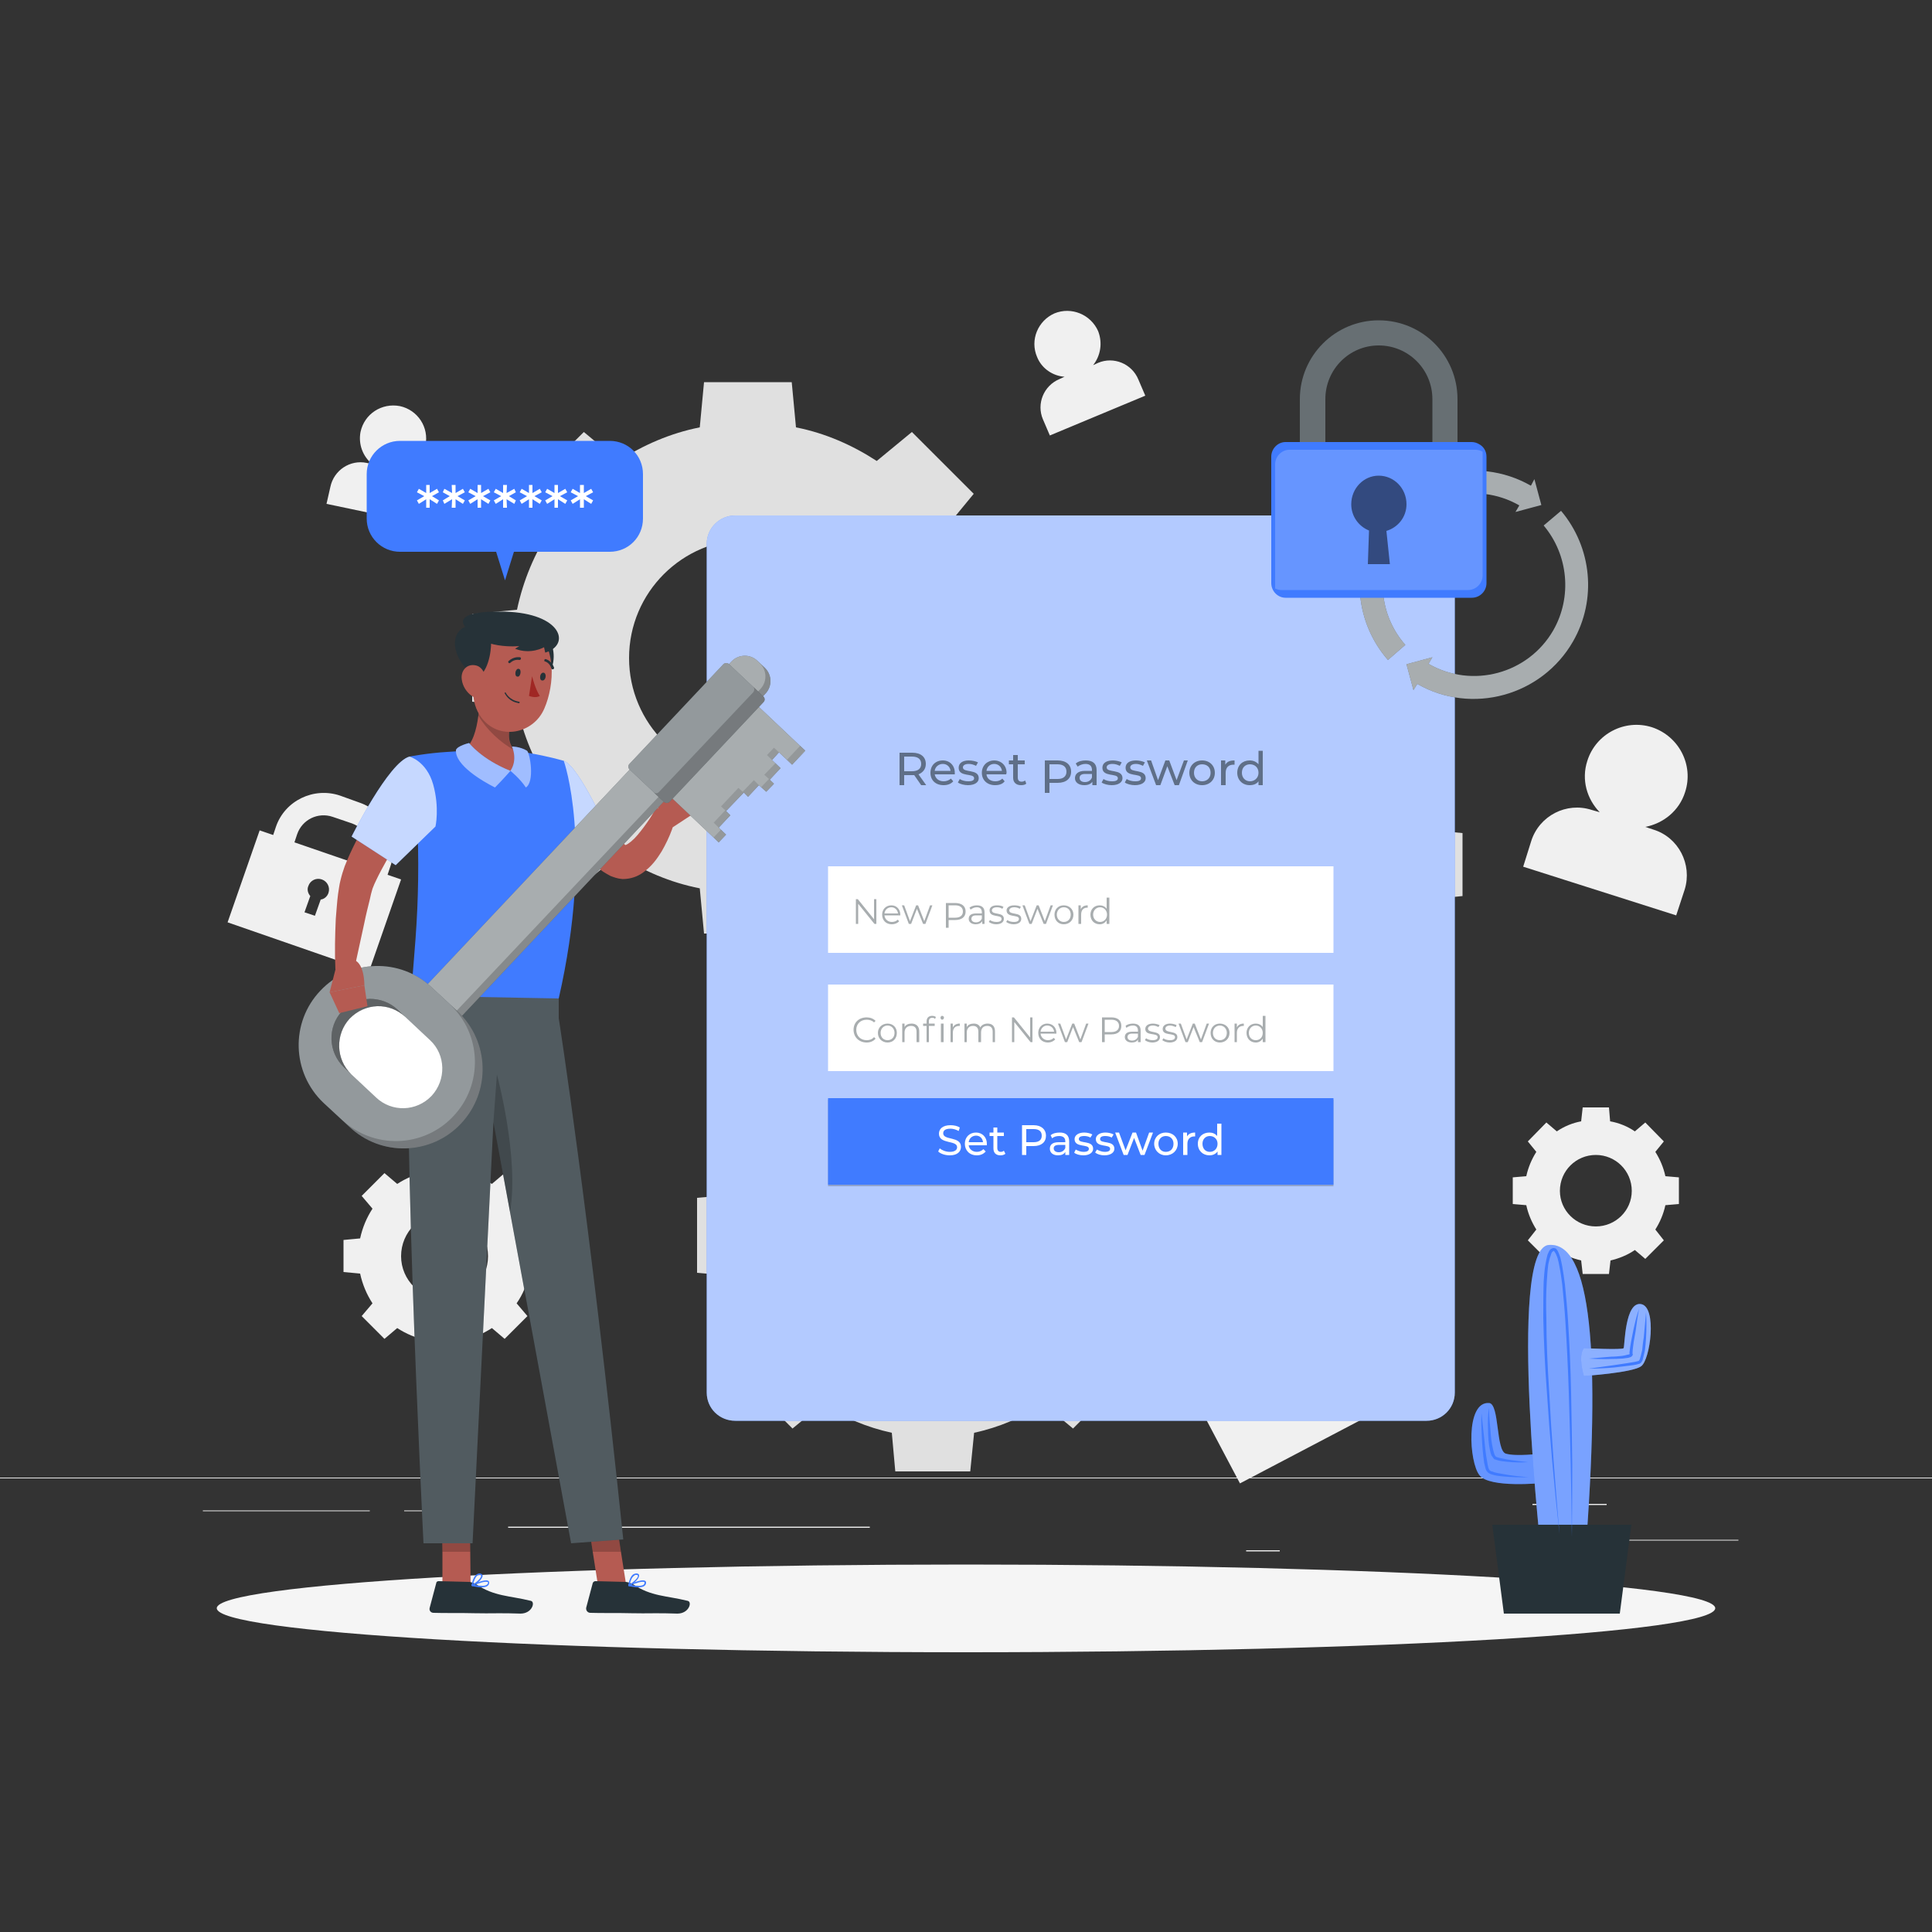 <svg version="1.2" xmlns="http://www.w3.org/2000/svg" width="500" height="500"><rect width="100%" height="100%" fill="#333333" stroke="none"/><style>.s0{fill:#ebebeb}.s1{fill:#e0e0e0}.s2{fill:#f0f0f0}.s4{fill:#407bff}.s5{opacity:.6}.s5,.s6{fill:#fff}.s7{fill:#263238}.s8,.s9{opacity:.2;fill:#000}.s9{fill:#fff}.s13{fill:#b55b52}.s14{opacity:.7;fill:#fff}.s16{opacity:.6}.s16,.s18{fill:#000}</style><g id="Background_Complete"><g id="Layer"><path class="s0" d="M0 382.4h500v.2H0zM416.8 398.5h33.1v.2h-33.1zM322.5 401.2h8.7v.3h-8.7zM396.6 389.2h19.2v.3h-19.2zM52.5 390.9h43.2v.2H52.5zM104.6 390.9h6.3v.2h-6.3zM131.5 395.1h93.6v.3h-93.6z"/></g><path fill-rule="evenodd" class="s1" d="M264.9 158.9v22.7l-11.7 1.1c-1.6 7.6-4.6 14.7-8.7 20.9l7.5 9.1-16 16-9.1-7.5c-6.3 4.2-13.3 7.2-20.9 8.7l-1.1 11.7h-22.7l-1.1-11.7c-7.6-1.5-14.7-4.5-21-8.7l-9 7.5-16.1-16 7.5-9.1c-4.1-6.2-7.1-13.3-8.7-20.9l-11.6-1.1v-22.7l11.6-1.1c1.6-7.6 4.6-14.7 8.7-20.9l-7.5-9.1 16.1-16 9 7.5c6.3-4.1 13.4-7.2 21-8.7l1.1-11.7h22.7l1.1 11.7c7.6 1.5 14.6 4.6 20.9 8.7l9.1-7.5 16 16-7.5 9.1c4.1 6.2 7.1 13.3 8.7 20.9zm-71.4-19.3c-16.9 0-30.7 13.7-30.7 30.7 0 16.9 13.8 30.7 30.7 30.7 17 0 30.7-13.8 30.7-30.7 0-17-13.7-30.7-30.7-30.7zM303.2 260.4l-6.5 5.4-11.5-11.5 5.4-6.5c-3-4.6-5.2-9.6-6.3-15.1l-8.4-.8v-16.3l8.4-.8c1.1-5.4 3.3-10.5 6.3-15l-5.4-6.5 11.5-11.6 6.5 5.4c4.5-2.9 9.6-5.1 15.1-6.2l.7-8.4h16.3l.8 8.4c5.5 1.1 10.6 3.3 15.1 6.2l6.5-5.4 11.5 11.6-5.4 6.5c3 4.5 5.1 9.6 6.3 15l8.4.8v16.3l-8.4.8c-1.2 5.5-3.3 10.5-6.3 15.1l5.4 6.5-11.5 11.5-6.5-5.4c-4.5 3-9.6 5.1-15.1 6.3l-.8 8.3H319l-.7-8.3c-5.5-1.2-10.6-3.3-15.1-6.3zm46-36.6c0-12.2-9.8-22.1-22-22.1s-22.1 9.9-22.1 22.1c0 12.1 9.9 22 22.1 22 12.2 0 22-9.9 22-22z"/><path fill-rule="evenodd" class="s2" d="m102.8 343.7-3.3 2.8-5.9-5.9 2.8-3.3c-1.5-2.3-2.6-4.9-3.2-7.7l-4.3-.4v-8.3l4.3-.4c.6-2.8 1.7-5.4 3.2-7.7l-2.8-3.3 5.9-5.9 3.3 2.8c2.3-1.5 4.9-2.6 7.7-3.2l.4-4.3h8.3l.4 4.3c2.8.6 5.4 1.7 7.7 3.2l3.3-2.8 5.9 5.9-2.8 3.3c1.6 2.3 2.7 4.9 3.2 7.7l4.3.4v8.3l-4.3.4c-.5 2.8-1.6 5.4-3.2 7.7l2.8 3.3-5.9 5.9-3.3-2.8c-2.3 1.5-4.9 2.6-7.7 3.2l-.4 4.3h-8.3l-.4-4.3c-2.8-.6-5.4-1.7-7.7-3.2zm23.5-18.6c0-6.3-5-11.3-11.2-11.3-6.2 0-11.3 5-11.3 11.3 0 6.2 5.1 11.2 11.3 11.2 6.2 0 11.2-5 11.2-11.2zM402.9 323.5l-2.7 2.3-4.8-4.8 2.2-2.8c-1.2-1.9-2.1-4-2.6-6.3l-3.5-.3v-6.9l3.5-.3c.5-2.3 1.4-4.4 2.6-6.3l-2.2-2.7 4.8-4.9 2.7 2.3c1.9-1.3 4.1-2.2 6.3-2.6l.4-3.6h6.8l.3 3.6c2.3.4 4.5 1.3 6.4 2.6l2.7-2.3 4.8 4.9-2.2 2.7c1.2 1.9 2.1 4 2.6 6.3l3.5.3v6.9l-3.5.3c-.5 2.3-1.4 4.4-2.6 6.3l2.2 2.8-4.8 4.8-2.7-2.3c-1.9 1.3-4.1 2.2-6.3 2.7l-.4 3.5h-6.8l-.4-3.5c-2.2-.5-4.4-1.4-6.3-2.7zm19.4-15.3c0-5.2-4.2-9.3-9.3-9.3-5.1 0-9.3 4.1-9.3 9.3 0 5.1 4.2 9.2 9.3 9.2 5.1 0 9.3-4.1 9.3-9.2z"/><path fill-rule="evenodd" class="s1" d="M230.8 370.8c-6.5-1.4-12.6-4-17.9-7.5l-7.8 6.4-13.7-13.7 6.4-7.7c-3.5-5.4-6.1-11.5-7.4-18l-10-.9V310l10-.9c1.3-6.5 3.9-12.6 7.4-18l-6.4-7.7 13.7-13.7 7.8 6.4c5.3-3.5 11.4-6.1 17.9-7.5l.9-9.9h19.4l1 9.9c6.5 1.4 12.5 4 17.9 7.5l7.7-6.4 13.7 13.7-6.4 7.7c3.6 5.4 6.1 11.5 7.5 18l10 .9v19.4l-10 .9c-1.4 6.5-3.9 12.6-7.5 18l6.4 7.7-13.7 13.7-7.7-6.4c-5.4 3.5-11.4 6.1-17.9 7.5l-1 10h-19.4zm36.9-51.1c0-14.5-11.7-26.3-26.2-26.3s-26.3 11.8-26.3 26.3S227 346 241.5 346s26.2-11.8 26.2-26.3z"/><path fill-rule="evenodd" class="s2" d="m343.4 343.5 11.8 22.4-34.3 18-11.8-22.3 3.3-1.8-1.1-1.9c-3.3-6.4-.8-14.3 5.5-17.6l4.7-2.5c6.4-3.3 14.3-.9 17.6 5.5l1.1 2zm-10.3 16.1c-.7-1.4-2.4-1.9-3.8-1.2-1.3.7-1.8 2.4-1.1 3.8.4.9 1.3 1.3 2.3 1.4l2 3.9 2.5-1.3-2-3.9c.4-.8.5-1.8.1-2.7zm.8-13.7c-1.8-3.5-6.2-4.9-9.7-3l-4.7 2.4c-3.6 1.9-4.9 6.3-3.1 9.8l1.1 2 17.4-9.2zM103.8 227.6l-8.3 23.8-36.6-12.7 8.3-23.8 3.5 1.2.7-2.1c2.3-6.8 9.8-10.4 16.6-8.1l5 1.8c6.8 2.3 10.4 9.8 8 16.6l-.7 2.1zM85 231.1c.5-1.5-.3-3-1.7-3.5s-3 .2-3.5 1.7c-.4.9-.1 1.9.5 2.6l-1.5 4.2 2.7.9 1.5-4.2c.9-.1 1.7-.8 2-1.7zm10.6-8.8c1.3-3.7-.7-7.8-4.5-9.2l-5-1.7c-3.8-1.3-7.9.7-9.2 4.5l-.7 2.1 18.6 6.4z"/><path class="s2" d="m427.9 214.7-2.1-.7c4.7-.9 8.8-4.2 10.3-9 2.3-7-1.6-14.5-8.6-16.8-7-2.2-14.5 1.7-16.7 8.7-1.6 4.9-.1 9.9 3.2 13.3l-2.1-.6c-6.5-2.1-13.5 1.5-15.6 8l-2.1 6.7 39.6 12.6 2.2-6.7c2-6.5-1.6-13.5-8.1-15.5zM284.2 93.9l-1.3.6c1.9-2.4 2.5-5.7 1.3-8.8-1.9-4.3-6.9-6.4-11.3-4.6-4.3 1.9-6.4 6.9-4.5 11.3 1.2 3 4.1 4.9 7.1 5.1l-1.3.6c-4.1 1.7-6 6.4-4.3 10.4l1.8 4.2 24.7-10.3-1.8-4.2c-1.7-4.1-6.4-6-10.4-4.3zM105.5 122l-1.4-.3c2.9-.8 5.4-3.2 6-6.4 1-4.7-2-9.2-6.6-10.2-4.7-.9-9.2 2-10.2 6.7-.6 3.2.6 6.3 3 8.3l-1.4-.3c-4.3-.9-8.5 1.9-9.4 6.2l-1 4.4 26.2 5.5 1-4.5c.9-4.3-1.9-8.5-6.2-9.4z"/></g><g id="Shadow_1_"><path id="_x3C_Path_x3E__359_" d="M250 427.6c-107.2 0-193.9-5.1-193.9-11.4 0-6.2 86.7-11.3 193.9-11.3s193.9 5.1 193.9 11.3c0 6.3-86.7 11.4-193.9 11.4z" style="fill:#f5f5f5"/></g><g id="Interface"><path class="s4" d="M369.2 367.7H190.3c-4.1 0-7.4-3.2-7.4-7.3V140.7c0-4 3.3-7.3 7.4-7.3h178.9c4 0 7.3 3.3 7.3 7.3v219.7c0 4.1-3.3 7.3-7.3 7.3z"/><path class="s5" d="M369.2 367.7H190.3c-4.1 0-7.4-3.2-7.4-7.3V140.7c0-4 3.3-7.3 7.4-7.3h178.9c4 0 7.3 3.3 7.3 7.3v219.7c0 4.1-3.3 7.3-7.3 7.3z"/><path class="s6" d="M214.3 254.8h130.8v22.4H214.3z"/><g style="opacity:.4"><path class="s7" d="M220.9 266.5c0-1.9 1.4-3.2 3.4-3.2.9 0 1.7.3 2.3.9l-.4.4c-.5-.5-1.2-.7-1.9-.7-1.6 0-2.7 1.1-2.7 2.6 0 1.6 1.1 2.7 2.7 2.7.7 0 1.4-.2 1.9-.8l.4.4c-.6.7-1.4 1-2.3 1-2 0-3.4-1.4-3.4-3.3z"/><path fill-rule="evenodd" class="s7" d="M227.2 267.3c0-1.4 1.1-2.4 2.5-2.4s2.4 1 2.4 2.4c0 1.5-1 2.5-2.4 2.5s-2.5-1-2.5-2.5zm4.3 0c0-1.1-.8-1.9-1.8-1.9s-1.8.8-1.8 1.9c0 1.2.8 1.9 1.8 1.9s1.8-.7 1.8-1.9z"/><path class="s7" d="M237.9 266.9v2.8h-.7V267c0-1-.5-1.5-1.4-1.5-1 0-1.7.6-1.7 1.7v2.5h-.6v-4.8h.6v.9c.3-.6 1-.9 1.8-.9 1.2 0 2 .7 2 2zM241.2 262.9c.4 0 .8.1 1 .3l-.2.5q-.3-.3-.7-.3-.9 0-.9.9v.6h1.5v.6h-1.5v4.2h-.6v-4.2h-.9v-.6h.9v-.6c0-.8.5-1.4 1.4-1.4zm3.1.5c0 .2-.2.5-.5.5-.2 0-.4-.3-.4-.5 0-.3.2-.5.4-.5.3 0 .5.2.5.5zm-.8 1.5h.7v4.8h-.7zM248.4 264.9v.6h-.1c-1.1 0-1.7.6-1.7 1.8v2.4h-.6v-4.8h.6v1q.5-1 1.8-1zM257.5 266.9v2.8h-.6V267c0-1-.5-1.5-1.4-1.5-1 0-1.6.6-1.6 1.7v2.5h-.7V267c0-1-.5-1.5-1.4-1.5-.9 0-1.6.6-1.6 1.7v2.5h-.6v-4.8h.6v.9c.3-.6 1-.9 1.8-.9s1.4.3 1.7 1c.3-.6 1-1 1.9-1 1.2 0 1.9.7 1.9 2zM267.2 263.3v6.4h-.5l-4.2-5.2v5.2h-.6v-6.4h.5l4.2 5.2v-5.2z"/><path fill-rule="evenodd" class="s7" d="M273.4 267.5h-4.1c.1 1 .9 1.7 1.9 1.7.6 0 1.1-.2 1.5-.6l.4.4c-.5.5-1.1.8-1.9.8-1.5 0-2.5-1-2.5-2.5 0-1.4 1-2.4 2.3-2.4 1.4 0 2.4 1 2.4 2.4v.2zm-4.1-.5h3.5c-.1-.9-.8-1.6-1.8-1.6-.9 0-1.6.7-1.7 1.6z"/><path class="s7" d="m281.7 264.9-1.8 4.8h-.6l-1.6-3.9-1.5 3.9h-.6l-1.8-4.8h.6l1.5 4.1 1.6-4.1h.5l1.6 4.1 1.5-4.1z"/><path fill-rule="evenodd" class="s7" d="M290.2 265.5c0 1.4-.9 2.2-2.6 2.2h-1.7v2h-.7v-6.4h2.4c1.7 0 2.6.8 2.6 2.2zm-.6 0c0-1-.7-1.6-2-1.6h-1.7v3.2h1.7c1.3 0 2-.6 2-1.6zM295.2 266.7v3h-.7v-.7c-.2.5-.8.8-1.6.8-1.1 0-1.8-.6-1.8-1.4 0-.8.5-1.4 1.9-1.4h1.5v-.3c0-.8-.4-1.3-1.3-1.3-.7 0-1.3.3-1.7.6l-.2-.5c.4-.4 1.2-.6 1.9-.6 1.3 0 2 .6 2 1.8zm-.7 1.6v-.8H293c-.9 0-1.2.4-1.2.9s.4.9 1.2.9c.7 0 1.3-.4 1.5-1z"/><path class="s7" d="m296.3 269.2.3-.5c.4.3 1 .5 1.7.5.9 0 1.3-.3 1.3-.8 0-1.2-3.2-.2-3.2-2.1 0-.8.7-1.4 2-1.4.6 0 1.3.2 1.7.4l-.3.5c-.4-.2-.9-.4-1.4-.4-.9 0-1.3.4-1.3.8 0 1.3 3.1.4 3.1 2.2 0 .8-.7 1.4-2 1.4-.8 0-1.5-.3-1.9-.6zM300.8 269.2l.3-.5c.3.3 1 .5 1.7.5.9 0 1.3-.3 1.3-.8 0-1.2-3.2-.2-3.2-2.1 0-.8.7-1.4 1.9-1.4.7 0 1.3.2 1.7.4l-.2.5c-.5-.2-1-.4-1.5-.4-.8 0-1.2.4-1.2.8 0 1.3 3.1.4 3.1 2.2 0 .8-.7 1.4-2 1.4-.8 0-1.5-.3-1.9-.6zM312.9 264.9l-1.8 4.8h-.6l-1.6-3.9-1.5 3.9h-.6l-1.8-4.8h.6l1.5 4.1 1.6-4.1h.5l1.6 4.1 1.5-4.1z"/><path fill-rule="evenodd" class="s7" d="M313.3 267.3c0-1.4 1-2.4 2.4-2.4s2.5 1 2.5 2.4c0 1.5-1.1 2.5-2.5 2.5s-2.4-1-2.4-2.5zm4.2 0c0-1.1-.8-1.9-1.8-1.9s-1.8.8-1.8 1.9c0 1.2.8 1.9 1.8 1.9s1.8-.7 1.8-1.9z"/><path class="s7" d="M321.9 264.9v.6h-.1c-1 0-1.7.6-1.7 1.8v2.4h-.6v-4.8h.6v1q.5-1 1.8-1z"/><path fill-rule="evenodd" class="s7" d="M327.5 262.9v6.8h-.7v-.9c-.4.6-1 1-1.8 1-1.4 0-2.4-1-2.4-2.5 0-1.4 1-2.4 2.4-2.4.7 0 1.4.3 1.8.9v-2.9h.7zm-.7 4.4c0-1.1-.8-1.9-1.8-1.9s-1.8.8-1.8 1.9c0 1.2.8 1.9 1.8 1.9s1.8-.7 1.8-1.9z"/></g><path class="s8" d="M214.3 284.6h130.8V307H214.3z"/><path class="s4" d="M214.3 284.2h130.8v22.4H214.3z"/><path class="s6" d="m242.8 298 .4-.8c.6.5 1.6.9 2.6.9 1.3 0 1.9-.5 1.9-1.2 0-1.9-4.7-.7-4.7-3.5 0-1.2.9-2.2 3-2.2.9 0 1.8.2 2.4.6l-.3.9c-.7-.4-1.5-.6-2.1-.6-1.4 0-1.9.5-1.9 1.2 0 1.9 4.6.7 4.6 3.5 0 1.2-.9 2.2-2.9 2.2-1.2 0-2.4-.4-3-1z"/><path fill-rule="evenodd" class="s6" d="M255.4 296.4h-4.7c.1 1 1 1.7 2.1 1.7q1 0 1.7-.7l.6.6c-.6.7-1.4 1-2.3 1-1.9 0-3.1-1.3-3.1-3s1.2-2.9 2.9-2.9c1.6 0 2.8 1.2 2.8 2.9v.4zm-4.7-.8h3.7c-.1-1-.8-1.7-1.8-1.7s-1.8.7-1.9 1.7z"/><path class="s6" d="M260.2 298.6c-.4.3-.8.4-1.3.4-1.2 0-1.8-.7-1.8-1.8V294h-1v-.9h1v-1.3h1v1.3h1.7v.9h-1.7v3.1c0 .6.3 1 .9 1 .3 0 .6-.1.8-.3z"/><path fill-rule="evenodd" class="s6" d="M270.7 293.9c0 1.7-1.2 2.7-3.2 2.7h-1.9v2.3h-1.1v-7.7h3c2 0 3.2 1.1 3.2 2.7zm-1.1 0c0-1.1-.7-1.7-2.1-1.7h-1.9v3.4h1.9c1.4 0 2.1-.6 2.1-1.7zM276.7 295.4v3.5h-1v-.8c-.3.6-1 .9-1.9.9-1.3 0-2.1-.7-2.1-1.7s.6-1.7 2.3-1.7h1.7v-.2c0-.9-.5-1.4-1.6-1.4-.7 0-1.4.2-1.8.6l-.4-.8c.6-.5 1.4-.7 2.4-.7 1.5 0 2.4.7 2.4 2.3zm-1 1.7v-.8h-1.6c-1.1 0-1.4.4-1.4.9 0 .6.5 1 1.3 1s1.4-.4 1.7-1.1z"/><path class="s6" d="m278 298.3.4-.8c.5.3 1.3.6 2 .6 1 0 1.4-.3 1.4-.8 0-1.3-3.7-.2-3.7-2.5 0-1 1-1.7 2.5-1.7.7 0 1.6.2 2.1.5l-.5.8c-.5-.3-1.1-.4-1.6-.4-1 0-1.4.3-1.4.8 0 1.3 3.7.2 3.7 2.5 0 1-1 1.7-2.5 1.7-1 0-2-.3-2.4-.7zM283.4 298.3l.5-.8c.5.3 1.3.6 2 .6 1 0 1.4-.3 1.4-.8 0-1.3-3.7-.2-3.7-2.5 0-1 1-1.7 2.5-1.7.7 0 1.6.2 2.1.5l-.5.8c-.5-.3-1.1-.4-1.7-.4-.9 0-1.3.3-1.3.8 0 1.3 3.7.2 3.7 2.5 0 1-1 1.7-2.6 1.7-.9 0-1.9-.3-2.3-.7zM298.4 293.1l-2.2 5.8h-1l-1.7-4.4-1.7 4.4h-1l-2.2-5.8h1l1.7 4.6 1.8-4.6h.9l1.7 4.7 1.7-4.7z"/><path fill-rule="evenodd" class="s6" d="M298.7 296c0-1.7 1.3-2.9 3-2.9 1.8 0 3.1 1.2 3.1 2.9s-1.3 3-3.1 3c-1.7 0-3-1.3-3-3zm5 0c0-1.2-.8-2-2-2-1.1 0-1.9.8-1.9 2 0 1.3.8 2.1 1.9 2.1 1.2 0 2-.8 2-2.1z"/><path class="s6" d="M309.3 293.1v1h-.2c-1.1 0-1.8.7-1.8 1.9v2.9h-1.1v-5.8h1v1q.6-1 2.1-1z"/><path fill-rule="evenodd" class="s6" d="M316.1 290.8v8.1h-1v-.9c-.5.7-1.3 1-2.1 1-1.7 0-3-1.2-3-3s1.3-2.9 3-2.9c.8 0 1.5.3 2 .9v-3.2zm-1 5.2c0-1.2-.9-2-2-2s-1.9.8-1.9 2c0 1.3.8 2.1 1.9 2.1 1.1 0 2-.8 2-2.1z"/><g style="opacity:.6"><path fill-rule="evenodd" class="s7" d="m238.4 203.2-1.8-2.6H234v2.6h-1.2v-8.4h3.3c2.2 0 3.5 1.1 3.5 2.9 0 1.3-.7 2.2-1.9 2.7l2 2.8zm0-5.5c0-1.2-.8-1.9-2.4-1.9h-2v3.8h2c1.6 0 2.4-.7 2.4-1.9zM247.1 200.4h-5.2c.2 1.1 1.1 1.8 2.3 1.8q1.1 0 1.9-.7l.6.7c-.6.7-1.5 1-2.5 1-2.1 0-3.4-1.3-3.4-3.2 0-1.9 1.3-3.2 3.2-3.2 1.8 0 3.1 1.3 3.1 3.2v.4zm-5.2-.9h4.1c-.1-1-.9-1.8-2-1.8s-2 .8-2.1 1.8z"/><path class="s7" d="m247.9 202.5.5-.9c.5.4 1.4.6 2.2.6 1.1 0 1.5-.3 1.5-.8 0-1.4-4-.2-4-2.7 0-1.2 1-1.9 2.6-1.9.9 0 1.8.2 2.4.5l-.5.9c-.6-.3-1.2-.5-1.9-.5-1 0-1.5.4-1.5.9 0 1.5 4.1.3 4.1 2.8 0 1.1-1.1 1.8-2.8 1.8-1 0-2.1-.3-2.6-.7z"/><path fill-rule="evenodd" class="s7" d="M260.4 200.4h-5.1c.1 1.1 1 1.8 2.3 1.8q1.1 0 1.8-.7l.6.7c-.5.7-1.4 1-2.5 1-2 0-3.4-1.3-3.4-3.2 0-1.9 1.4-3.2 3.2-3.2 1.8 0 3.2 1.3 3.2 3.2 0 .1-.1.3-.1.4zm-5.1-.9h4c-.1-1-.9-1.8-2-1.8s-1.9.8-2 1.8z"/><path class="s7" d="M265.6 202.8c-.3.3-.8.4-1.4.4-1.2 0-2-.7-2-1.9v-3.5h-1.1v-1h1.1v-1.4h1.2v1.4h1.8v1h-1.8v3.4c0 .7.3 1.1 1 1.1.3 0 .6-.1.9-.3z"/><path fill-rule="evenodd" class="s7" d="M277.2 199.7c0 1.8-1.3 2.9-3.5 2.9h-2.1v2.6h-1.2v-8.4h3.3c2.2 0 3.5 1.1 3.5 2.9zm-1.2 0c0-1.2-.8-1.9-2.3-1.9h-2.1v3.8h2.1c1.5 0 2.3-.7 2.3-1.9zM283.8 199.3v3.9h-1.1v-.9c-.4.6-1.1.9-2.1.9-1.4 0-2.4-.7-2.4-1.8 0-1 .7-1.9 2.6-1.9h1.8v-.2c0-1-.5-1.6-1.7-1.6-.7 0-1.5.3-2 .7l-.5-.8c.7-.6 1.6-.8 2.6-.8 1.8 0 2.8.8 2.8 2.5zm-1.2 1.9v-.9h-1.8c-1.1 0-1.4.5-1.4 1 0 .7.5 1.1 1.4 1.1.8 0 1.5-.4 1.8-1.2z"/><path class="s7" d="m285.1 202.5.5-.9c.5.4 1.4.6 2.2.6 1.1 0 1.5-.3 1.5-.8 0-1.4-4-.2-4-2.7 0-1.2 1-1.9 2.7-1.9.8 0 1.7.2 2.3.5l-.5.9c-.6-.3-1.2-.5-1.9-.5-1 0-1.5.4-1.5.9 0 1.5 4.1.3 4.1 2.8 0 1.1-1.1 1.8-2.8 1.8-1 0-2.1-.3-2.6-.7zM291.1 202.5l.5-.9c.5.4 1.4.6 2.2.6 1.1 0 1.5-.3 1.5-.8 0-1.4-4-.2-4-2.7 0-1.2 1-1.9 2.7-1.9.8 0 1.7.2 2.3.5l-.5.9c-.6-.3-1.2-.5-1.8-.5-1 0-1.5.4-1.5.9 0 1.5 4 .3 4 2.8 0 1.1-1.1 1.8-2.8 1.8-1 0-2.1-.3-2.6-.7zM307.4 196.8l-2.3 6.4H304l-1.9-4.9-1.8 4.9h-1.1l-2.4-6.4h1.1l1.8 5.1 1.9-5.1h1l1.9 5.1 1.9-5.1z"/><path fill-rule="evenodd" class="s7" d="M307.8 200c0-1.9 1.4-3.2 3.3-3.2s3.3 1.3 3.3 3.2c0 1.9-1.4 3.2-3.3 3.2s-3.3-1.3-3.3-3.2zm5.5 0c0-1.4-.9-2.2-2.2-2.2-1.2 0-2.1.8-2.1 2.2 0 1.3.9 2.2 2.1 2.2 1.3 0 2.2-.9 2.2-2.2z"/><path class="s7" d="M319.5 196.8v1.1h-.3c-1.2 0-2 .7-2 2.1v3.2H316v-6.4h1.1v1.1c.5-.8 1.2-1.1 2.4-1.1z"/><path fill-rule="evenodd" class="s7" d="M326.8 203.2h-1.1v-1c-.5.7-1.3 1-2.3 1-1.8 0-3.2-1.3-3.2-3.2 0-2 1.4-3.2 3.2-3.2.9 0 1.7.3 2.3 1v-3.5h1.1zm-1.1-3.2c0-1.4-1-2.2-2.2-2.2-1.2 0-2.1.8-2.1 2.2 0 1.3.9 2.2 2.1 2.2 1.2 0 2.2-.9 2.2-2.2z"/></g><path class="s6" d="M214.3 224.2h130.8v22.4H214.3z"/><g style="opacity:.4"><path class="s7" d="M226.8 232.7v6.4h-.5l-4.2-5.2v5.2h-.6v-6.4h.5l4.2 5.2v-5.2z"/><path fill-rule="evenodd" class="s7" d="M233 236.9h-4.1c.1 1 .9 1.7 1.9 1.7.6 0 1.2-.2 1.5-.6l.4.4c-.4.5-1.1.8-1.9.8-1.5 0-2.5-1-2.5-2.5 0-1.4 1-2.4 2.4-2.4 1.3 0 2.3 1 2.3 2.4v.2zm-4.1-.5h3.5c-.1-.9-.8-1.6-1.7-1.6-1 0-1.7.7-1.8 1.6z"/><path class="s7" d="m241.3 234.3-1.8 4.8h-.6l-1.6-3.9-1.5 3.9h-.6l-1.8-4.8h.6l1.5 4.1 1.6-4.1h.5l1.6 4.1 1.5-4.1z"/><path fill-rule="evenodd" class="s7" d="M249.9 235.9c0 1.4-1 2.2-2.7 2.2h-1.7v2h-.7v-6.4h2.4c1.7 0 2.7.8 2.7 2.2zm-.7 0c0-1-.7-1.6-2-1.6h-1.7v3.2h1.7c1.3 0 2-.6 2-1.6zM254.8 236.1v3h-.6v-.7c-.3.5-.9.8-1.7.8-1.1 0-1.8-.6-1.8-1.4 0-.8.5-1.4 1.9-1.4h1.5v-.3c0-.8-.4-1.3-1.3-1.3-.7 0-1.2.3-1.6.6l-.3-.5c.5-.4 1.2-.6 1.9-.6 1.3 0 2 .6 2 1.8zm-.7 1.6v-.8h-1.5c-.9 0-1.2.4-1.2.9s.4.9 1.2.9c.7 0 1.3-.4 1.5-1z"/><path class="s7" d="m255.9 238.6.3-.5c.4.3 1 .5 1.7.5.9 0 1.3-.3 1.3-.8 0-1.2-3.1-.2-3.1-2.2 0-.7.6-1.3 1.9-1.3.6 0 1.3.1 1.7.4l-.3.5c-.4-.3-.9-.4-1.4-.4-.9 0-1.3.4-1.3.8 0 1.3 3.1.3 3.1 2.2 0 .8-.7 1.4-2 1.4-.8 0-1.5-.3-1.9-.6zM260.4 238.6l.3-.5c.3.3 1 .5 1.7.5.9 0 1.3-.3 1.3-.8 0-1.2-3.2-.2-3.2-2.2 0-.7.7-1.3 2-1.3.6 0 1.3.1 1.7.4l-.3.5c-.4-.3-1-.4-1.4-.4-.9 0-1.3.4-1.3.8 0 1.3 3.1.3 3.1 2.2 0 .8-.7 1.4-2 1.4-.8 0-1.5-.3-1.9-.6zM272.5 234.3l-1.8 4.8h-.6l-1.6-3.9-1.5 3.9h-.6l-1.8-4.8h.6l1.5 4.1 1.6-4.1h.5l1.6 4.1 1.5-4.1z"/><path fill-rule="evenodd" class="s7" d="M272.9 236.7c0-1.4 1-2.4 2.4-2.4s2.5 1 2.5 2.4c0 1.5-1.1 2.5-2.5 2.5s-2.4-1-2.4-2.5zm4.2 0c0-1.1-.7-1.9-1.8-1.9-1 0-1.8.8-1.8 1.9 0 1.1.8 1.9 1.8 1.9 1.1 0 1.8-.8 1.8-1.9z"/><path class="s7" d="M281.5 234.3v.6h-.1c-1 0-1.6.6-1.6 1.8v2.4h-.7v-4.8h.6v1q.5-1 1.8-1z"/><path fill-rule="evenodd" class="s7" d="M287.1 232.3v6.8h-.7v-.9c-.4.6-1 1-1.8 1-1.4 0-2.4-1-2.4-2.5 0-1.4 1-2.4 2.4-2.4.7 0 1.4.3 1.8.9v-2.9zm-.6 4.4c0-1.1-.8-1.9-1.8-1.9s-1.8.8-1.8 1.9c0 1.1.8 1.9 1.8 1.9s1.8-.8 1.8-1.9z"/></g></g><g id="Plant"><path class="s4" d="M398.6 376.2s-6.2.8-8.9 0c-2.6-.8-1.6-12.8-4.3-13.1-6.2-.5-5.2 15.4-2.5 18.7 2.6 3.4 16.2 2 16.2 2z"/><path class="s9" d="M398.6 376.2s-6.2.8-8.9 0c-2.6-.8-1.6-12.8-4.3-13.1-6.2-.5-5.2 15.4-2.5 18.7 2.6 3.4 16.2 2 16.2 2z"/><path class="s4" d="M399.1 404.4s-9.2-81.2 1.7-82.2c11-.9 13.6 27.7 9.4 81.2z"/><path d="M399.1 404.4s-9.2-81.2 1.7-82.2c11-.9 13.6 27.7 9.4 81.2z" style="opacity:.3;fill:#fff"/><path class="s7" d="M386.2 394.6h36l-3 23h-30z"/><path class="s4" d="M409.9 348.9s10 .5 10.3 0c.3-.6.3-12.1 4.5-11.4 4.2.7 2.4 14.5 0 16.1-2.4 1.7-14.8 2.5-14.8 2.5s-1.6-5.1 0-7.2z"/><path d="M409.9 348.9s10 .5 10.3 0c.3-.6.3-12.1 4.5-11.4 4.2.7 2.4 14.5 0 16.1-2.4 1.7-14.8 2.5-14.8 2.5s-1.6-5.1 0-7.2z" style="opacity:.4;fill:#fff"/><path class="s4" d="M403.6 397c-1.4-12.4-2.5-24.8-3.3-37.2q-.7-9.4-.9-18.7c0-3.1 0-6.2.1-9.4.1-1.5.2-3.1.5-4.7.1-.7.3-1.5.5-2.3.2-.4.3-.8.6-1.2l.2-.2q.2-.2.4-.2.1-.1.2-.1h.3c.1 0 .3.1.4.1.5.4.6.8.8 1.2q.2.5.4 1.1.3 1.2.5 2.3.4 2.3.7 4.7c.3 3.1.6 6.2.8 9.3q.6 9.3.8 18.7.2 9.3.3 18.6 0 9.4-.1 18.7-.1-9.3-.3-18.7-.2-9.3-.5-18.6c-.2-6.2-.5-12.5-.9-18.7-.2-3.1-.5-6.2-.8-9.3-.2-1.5-.4-3-.7-4.5q-.2-1.2-.5-2.3l-.4-1c-.2-.4-.4-.7-.5-.8-.1 0-.1-.1-.1-.1q0 .1-.1 0v.1q-.1 0-.1.1-.1 0-.2.1c-.2.3-.3.6-.4 1-.3.7-.4 1.4-.6 2.2-.2 1.5-.3 3-.4 4.6-.2 3.1-.2 6.2-.1 9.3 0 6.2.3 12.4.7 18.6q.5 9.4 1.2 18.7.7 9.3 1.5 18.6zM411.2 351.6l5.8-.5c.9 0 1.9-.1 2.8-.2q.7-.1 1.4-.3c.2 0 .5-.1.6-.2 0 0 .1 0 0 0v.2c0-.2-.1-.3-.1-.5.2-2 .6-3.9 1-5.8.4-1.8.8-3.7 1.5-5.6q-.3 1.5-.5 2.9l-.4 2.9-.5 2.8c-.1 1-.3 1.9-.3 2.8v.3c.1 0 .1.2 0 .3 0 .1 0 .1-.1.2l-.2.2c-.3.2-.6.2-.8.3q-.8.1-1.5.2-1.5.1-2.9.1-2.9.1-5.8-.1z"/><path class="s4" d="M411.2 354.2c2.1-.3 4.3-.6 6.5-.9l3.3-.5c1-.2 2.2-.3 3.1-.6 0 0 .2-.2.3-.5q.1-.3.2-.7l.4-1.6c.1-1 .2-2.1.4-3.2l.6-6.6q.2 3.3 0 6.6-.1 1.7-.3 3.3-.2.9-.4 1.7l-.2.8c-.2.3-.2.6-.7.9-.6.2-1.1.3-1.7.4l-1.6.2c-1.1.1-2.2.3-3.3.4q-3.3.3-6.6.3zM395.5 378.4q-2.8.2-5.5-.1c-1-.1-1.9-.2-2.8-.5-.1-.1-.2-.1-.4-.1l-.3-.3c-.2-.3-.3-.5-.5-.7-.2-.5-.3-.9-.4-1.4-.4-1.8-.5-3.7-.5-5.5-.1-1.9 0-3.7.2-5.5.1 1.8.2 3.6.4 5.4.1 1.9.3 3.7.7 5.4.2.8.4 1.9 1 2 .8.3 1.8.4 2.6.6 1.8.3 3.7.5 5.5.7z"/><path class="s4" d="m383.4 365.7.7 6.4c.2 2.1.4 4.3.8 6.3q.1.8.3 1.5c.1.3.2.5.3.6l.3.2q.1.1.3.1c.9.4 2 .5 3 .7 2.1.4 4.2.6 6.4.8q-3.2.1-6.5-.2c-1-.1-2.1-.2-3.2-.6l-.4-.2q-.2-.1-.4-.3c-.3-.3-.4-.5-.5-.8l-.4-1.6c-.3-2.2-.5-4.3-.6-6.5-.1-2.1-.2-4.2-.1-6.4z"/></g><g id="Padlock"><path class="s7" d="M361 139.6c6.4-11.3 20.9-15.3 32.2-8.8l-1 1.7 6.7-1.8-1.8-6.7-.9 1.7c-14.2-8.1-32.3-3.2-40.4 10.9-6.3 11-4.9 24.7 3.4 34.2l4.5-3.9c-6.7-7.6-7.7-18.6-2.7-27.3zM404 132.2l-4.5 3.8c6.4 7.6 7.4 18.5 2.5 27.1-6.5 11.3-21 15.2-32.3 8.7l1-1.7-6.7 1.8 1.8 6.7 1-1.6c14.1 8.1 32.2 3.1 40.3-11 6.2-10.8 4.9-24.3-3.1-33.8z"/><g style="opacity:.6"><path class="s6" d="M361 139.6c6.4-11.3 20.9-15.3 32.2-8.8l-1 1.7 6.7-1.8-1.8-6.7-.9 1.7c-14.2-8.1-32.3-3.2-40.4 10.9-6.3 11-4.9 24.7 3.4 34.2l4.5-3.9c-6.7-7.6-7.7-18.6-2.7-27.3zM404 132.2l-4.5 3.8c6.4 7.6 7.4 18.5 2.5 27.1-6.5 11.3-21 15.2-32.3 8.7l1-1.7-6.7 1.8 1.8 6.7 1-1.6c14.1 8.1 32.2 3.1 40.3-11 6.2-10.8 4.9-24.3-3.1-33.8z"/></g><path class="s7" d="M377.2 123.3h-6.5v-20c0-7.7-6.2-13.9-13.9-13.9-7.6 0-13.8 6.2-13.8 13.9v20h-6.6v-20c0-11.3 9.2-20.4 20.4-20.4 11.3 0 20.4 9.1 20.4 20.4z"/><path class="s6" d="M377.2 123.3h-6.5v-20c0-7.7-6.2-13.9-13.9-13.9-7.6 0-13.8 6.2-13.8 13.9v20h-6.6v-20c0-11.3 9.2-20.4 20.4-20.4 11.3 0 20.4 9.1 20.4 20.4z" style="opacity:.3"/><path class="s4" d="M384.7 118.2v32.7c0 2.1-1.7 3.8-3.8 3.8h-48.2c-2 0-3.7-1.7-3.7-3.8v-32.7c0-2.1 1.7-3.8 3.7-3.8h48.2c.6 0 1.3.2 1.8.5 1.2.6 2 1.8 2 3.3z"/><path class="s9" d="M383.7 116.9v32c0 2.1-1.7 3.8-3.8 3.8h-48.2q-.9 0-1.7-.4v-32.1c0-2.1 1.7-3.8 3.7-3.8h48.2c.6 0 1.3.2 1.8.5z"/><path d="M364 130.5c0-4.1-3.2-7.4-7.2-7.4-3.9 0-7.1 3.3-7.1 7.4 0 3.1 1.9 5.7 4.6 6.8l-.3 8.7h5.7l-.9-8.6c3-.9 5.2-3.6 5.2-6.9z" style="opacity:.5;fill:#000"/></g><g id="Speech_bubble"><path class="s4" d="m127.4 139.6 3.3 10.6 3.3-10.6z"/><path class="s4" d="M157.8 142.8h-54.3c-4.7 0-8.6-3.8-8.6-8.6v-11.5c0-4.8 3.9-8.6 8.6-8.6h54.3c4.8 0 8.6 3.8 8.6 8.6v11.5c0 4.8-3.8 8.6-8.6 8.6z"/><path class="s6" d="m111.8 128.4 1.8 1.1-.5.9-1.9-1.2v2.2h-.9v-2.2l-1.9 1.2-.5-.9 1.9-1.1-1.9-1 .5-.9 1.9 1.1v-2.1h.9v2.1l1.9-1.1.5.9zM118.4 128.4l1.9 1.1-.5.9-1.9-1.2v2.2h-1l.1-2.2-2 1.2-.4-.9 1.8-1.1-1.8-1 .4-.9 2 1.1-.1-2.1h1v2.1l1.9-1.1.5.9zM125 128.4l1.9 1.1-.5.9-1.9-1.2v2.2h-.9v-2.2l-1.9 1.2-.5-.9 1.9-1.1-1.9-1 .5-.9 1.9 1.1v-2.1h.9v2.1l1.9-1.1.5.9zM131.7 128.4l1.8 1.1-.4.9-2-1.2.1 2.2h-1v-2.2l-1.9 1.2-.5-.9 1.9-1.1-1.9-1 .5-.9 1.9 1.1v-2.1h1l-.1 2.1 2-1.1.4.9zM138.3 128.4l1.9 1.1-.5.9-1.9-1.2v2.2h-.9v-2.2l-1.9 1.2-.5-.9 1.9-1.1-1.9-1 .5-.9 1.9 1.1v-2.1h.9v2.1l1.9-1.1.5.9zM144.9 128.4l1.9 1.1-.5.9-1.9-1.2v2.2h-.9v-2.2l-1.9 1.2-.5-.9 1.9-1.1-1.9-1 .5-.9 1.9 1.1v-2.1h.9v2.1l1.9-1.1.5.9zM151.6 128.4l1.9 1.1-.5.9-1.9-1.2v2.2h-1v-2.2l-1.9 1.2-.5-.9 1.9-1.1-1.9-1 .5-.9 1.9 1.1v-2.1h1v2.1l1.9-1.1.5.9z"/></g><g id="Character"><path class="s13" d="m174.1 214.1 6.1-4-6.9-4.2s-5.2 3.9-3.1 6.5zM183.3 203.6l-7.1-1.6-2.9 3.9 6.9 4.2z"/><path class="s13" d="M148.9 201.2c2 3.1 4 6.3 6.1 9.3q1.6 2.3 3.2 4.4c1.1 1.3 2.3 2.6 3.2 3.4.2.2.4.4.5.4.1.1.1.1-.3.1-.2 0-.1.1.3-.1.8-.3 2.1-1.4 3.1-2.6 1.1-1.3 2.2-2.8 3.2-4.3q.7-1.1 1.4-2.3l.6-1 .1-.1s-.1.1-.1.2V209.2c.1 0-.2-.2.4 1.1.8 1.4 2.8 1.3 2.8 1.2q.3-.1.7-.3.3-.2.6-.5l.1-.1q.1-.1.1-.2v-.1q.1 0 0 0v.1c-.1.1-.3.3-.4.5l-4.4-1.9.2-.8q.1-.1.1-.2t.1-.2l.1-.1q0-.2.1-.3c.1-.1 0 0 .2-.1q.2-.3.6-.6.4-.2.7-.3c0-.1 2-.2 2.8 1.2.6 1.4.3 1.1.4 1.2V209.4l-.1.4-.1.3c-.1.6-.2 1.1-.4 1.6q-.4 1.5-.9 3c-.7 1.9-1.6 3.8-2.7 5.7-1.2 1.9-2.5 3.8-4.9 5.5-1.3.9-3 1.6-5.2 1.6-1.3-.1-2.3-.5-3.1-.8-.7-.4-1.3-.7-1.9-1.1-2.1-1.5-3.6-3.1-5-4.6-1.4-1.6-2.7-3.2-3.9-4.8-2.4-3.3-4.6-6.5-6.6-10.1z"/><path class="s4" d="M145.9 196.9c4 1.3 12.1 19.7 12.1 19.7l-13.7 6.6s-2.9-14.5-2.3-19.2c.5-4.6 3.9-7.1 3.9-7.1z"/><path class="s14" d="M145.9 196.9c4 1.3 12.1 19.7 12.1 19.7l-13.7 6.6s-2.9-14.5-2.3-19.2c.5-4.6 3.9-7.1 3.9-7.1z"/><path class="s13" d="m162.1 410.5-7 2-1.7-10.9-.9-5.9 7-1.9 1.2 7.8zM121.8 411.1l-7.3 1v-10.5l-.1-6.5 7.2-1 .1 7.5z"/><path class="s8" d="m121.6 394.1.1 7.5h-7.2l-.1-6.5zM160.7 401.6h-7.3l-.9-5.9 7-1.9z"/><path class="s7" d="m162 409.4-7.9-.2c-.3 0-.6.2-.7.5l-1.7 6.4c-.1.7.4 1.3 1.1 1.3 2.8.1 7 0 10.6.1 4.2.1 6.9-.1 11.9.1 3 0 3.9-3 2.7-3.3-5.7-1.4-9.4-1.1-14.2-4.3-.6-.3-1.1-.5-1.8-.6z"/><path fill-rule="evenodd" class="s4" d="M162.6 410.3q0-.1.1-.2c.3-.1 3.3-1.5 4.2-1q.3.1.3.5 0 .5-.4.8c-.8.7-2.9.3-4.1.1q-.1-.1-.1-.2zm.7-.1c1.6.3 2.8.3 3.3-.1q.2-.2.2-.5 0-.2-.1-.2c-.6-.2-2.2.3-3.4.8z"/><path fill-rule="evenodd" class="s4" d="M162.7 410.4q-.1 0-.1-.1c0-.1.3-2.1 1.2-2.8q.5-.3 1-.3c.5.1.6.3.6.5.1.9-1.7 2.4-2.6 2.8h-.1v-.1zm2.1-2.8q-.4-.1-.7.2c-.7.5-1 1.6-1.1 2.2.9-.5 2.2-1.7 2.1-2.2 0 0 0-.1-.2-.2h-.1z"/><path class="s7" d="m121.5 409.4-8-.2c-.3 0-.6.2-.6.5l-1.7 6.4c-.2.7.3 1.3 1 1.3 2.9.1 7 0 10.6.1 4.3.1 7-.1 11.9.1 3 0 3.9-3 2.7-3.3-5.7-1.4-9.4-1.1-14.2-4.3-.5-.3-1.1-.5-1.7-.6z"/><path fill-rule="evenodd" class="s4" d="M122 410.3q0-.1.1-.2c.4-.1 3.4-1.5 4.2-1q.3.1.3.5 0 .5-.4.8c-.8.7-2.9.3-4 .1l-.2-.2zm.8-.1c1.6.3 2.8.3 3.2-.1q.3-.2.3-.5 0-.2-.1-.2h-.1c-.6-.2-2.2.3-3.3.8z"/><path fill-rule="evenodd" class="s4" d="M122.1 410.4q-.1 0-.1-.1c.1-.1.3-2.1 1.3-2.8q.4-.3.9-.3c.5.1.6.3.7.5.1.9-1.7 2.4-2.6 2.8h-.1l-.1-.1zm2.1-2.8q-.4-.1-.7.2c-.6.5-.9 1.6-1.1 2.2 1-.5 2.2-1.7 2.1-2.2 0 0 0-.1-.1-.2h-.2z"/><path class="s7" d="M106.8 252c-3.8 16.6 2.8 147.4 2.8 147.4h12.7l5.4-109 20.1 109 13.5-1c-8.8-84.5-16.7-134.9-16.7-134.9v-6.3z"/><path class="s9" d="m161.3 398.4-13.5 1-15.8-85.8-4.3-23.2-5.4 109h-12.7S103 268.6 106.8 252l37.8 5.2v6.3s7.9 50.4 16.7 134.9z"/><path class="s4" d="M106 195.8c1.4 8 2 16.1 2.2 23.7.1 5.6 0 10.9-.2 15.6-.5 11.2-1.6 19.7-1.5 22.6 5.6.1 26.6.5 38.1.7 9.1-39.9 1.3-61.5 1.3-61.5s-4.1-1.2-8.9-2l-2-.2c-4.3-.5-11.3-.4-16.2-.3q-1.6.1-3.1.2c-5.1.3-9.7 1.2-9.7 1.2z"/><path class="s13" d="M136.2 196s-2.3 3.3-4.1 3.5c-2.6.3-12-5.4-12-5.4 2.2-1.6 3.2-5.1 3.7-8.9.4-3.2.4-6.6.2-9l8.8 9.5c-1.2 3-1.8 6.2.4 8.5h.1q1 1 2.9 1.8z"/><path class="s8" d="M133.2 194.2c-3.7-2-7.4-5.5-9.4-9 .4-3.2.4-6.6.2-9l8.8 9.5c-1.2 3-1.9 6.3.4 8.5z"/><path class="s7" d="M143 167.6c.8 2.7.1 8.3-3.7 6.4-3.7-2 2.5-11.2 3.7-6.4z"/><path class="s13" d="M123.1 170.4c-.7 7-1.5 11.1 1.4 15.2 4.5 6.2 13.6 4.4 16.4-2.3 2.6-6 3.3-16.5-3.1-20.3-6.2-3.8-14 .4-14.7 7.4z"/><path class="s7" d="m128.2 166.8.4-7.9s-8.4-1-8.2 3.3c-4.7 2.1-2.9 9.5 3.2 13.3 3.6-2.6 3.5-9.2 3.5-9.2q.5.2 1.1.5z"/><path class="s13" d="M119.5 175.8c.2 1.8 1.3 3.4 2.6 4.3 1.9 1.4 3.7-.1 3.9-2.3.1-2-.7-5.2-2.9-5.6-2.3-.5-3.9 1.4-3.6 3.6z"/><path class="s7" d="M133.4 174c-.1.6.1 1.1.5 1.1.4.1.7-.3.8-.9.1-.6-.1-1.1-.5-1.1-.3-.1-.7.3-.8.9zM139.8 175c-.1.6.1 1.1.5 1.1.4.1.8-.3.9-.9.1-.6-.2-1.1-.5-1.1-.4-.1-.8.3-.9.9z"/><path d="M137.7 175s.8 3.3 2 5.1c-1.1.7-2.8 0-2.8 0z" style="fill:#a02724"/><path class="s7" d="m133.5 181.8.8.2c.1 0 .1-.1.2-.2 0-.1-.1-.2-.2-.2-2.5-.4-3.4-2.3-3.4-2.3 0-.1-.1-.1-.2-.1-.1.1-.1.2-.1.2.1.1.8 1.8 2.9 2.4zM131.7 171.6q.2.1.4-.1c1.1-1 2.3-.7 2.3-.7.2 0 .4-.1.4-.3.1-.2-.1-.4-.2-.4s-1.6-.3-3 1c-.1.1-.1.3 0 .4l.1.1zM142.9 173.2q.1.1.2 0c.2 0 .3-.2.3-.4-.6-1.8-2.1-2.2-2.1-2.2-.2-.1-.4 0-.4.2-.1.2 0 .4.2.4.1 0 1.2.4 1.6 1.8q.1.2.2.2zM120.4 162.2s-4.3-4.3 10.3-3.9c14.7.4 17.1 8.6 10.4 10.6l-.3-1.4s-3.4 2-7.5.4l1.1-.7s-10 1.1-14-5z"/><path class="s4" d="M132.1 199.5s-1.9 2.2-4 4.3c-3.2-1.6-10.4-5.8-10.1-9.7.4-1.1 3.4-1.8 3.4-1.8s3.2 4.2 10.7 7.2zM132.1 199.5s2.4 1.9 4 4.3c2.3-1.5 1.1-8.7.3-9.5-1.8-1.1-3.9-1.1-3.9-1.1s1.6 3.3-.4 6.3z"/><g style="opacity:.5"><path class="s6" d="M132.1 199.5s-1.9 2.2-4 4.3c-3.2-1.6-10.4-5.8-10.1-9.7.4-1.1 3.4-1.8 3.4-1.8s3.2 4.2 10.7 7.2zM132.1 199.5s2.4 1.9 4 4.3c2.3-1.5 1.1-8.7.3-9.5-1.8-1.1-3.9-1.1-3.9-1.1s1.6 3.3-.4 6.3z"/></g><path class="s8" d="m132 313.6-4.3-23.2.9-12.3s5.8 21.3 3.4 35.5z"/><path class="s13" d="m110 206.4-6.6 10.7q-1.6 2.7-3.2 5.3c-1 1.8-2 3.6-2.8 5.3-.4.8-.7 1.5-1 2.3q-.4 1.3-.7 2.8c-.5 2-1 4-1.4 6-.9 4.1-1.8 8.3-2.7 12.4l-4.8-.4c-.2-4.3-.1-8.6.1-13 .2-2.1.3-4.3.6-6.5.2-1.1.3-2.3.6-3.4.3-1.3.7-2.6 1.1-3.7.9-2.3 1.8-4.2 2.8-6.2 1-2 2-3.9 3.1-5.8 2.1-3.7 4.3-7.4 6.7-11z"/><path class="s4" d="M106 195.8c-5.4 1.4-15 20.7-15 20.7l11.4 7.4 10.3-10s1.1-4.8-.6-10.9c-1.7-6-6.1-7.2-6.1-7.2z"/><path class="s14" d="M106 195.8c-5.4 1.4-15 20.7-15 20.7l11.4 7.4 10.3-10s1.1-4.8-.6-10.9c-1.7-6-6.1-7.2-6.1-7.2z"/><path class="s7" d="m198.1 179.5-79.2 84.1-8.8-8.3 79.2-84.1c1.8-1.9 4.8-2 6.7-.2l1.9 1.8c1.9 1.8 2 4.8.2 6.7z"/><path class="s5" d="m198.1 179.5-79.2 84.1-8.8-8.3 79.2-84.1c1.8-1.9 4.8-2 6.7-.2l1.9 1.8c1.9 1.8 2 4.8.2 6.7z"/><path class="s8" d="m196.6 171.6 1.3 1.2c1.9 1.8 2 4.8.2 6.7l-79.2 84.1-1.4-1.3 79.3-84c1.8-1.9 1.7-4.9-.2-6.7z"/><path class="s7" d="M171.3 204.1 186 218l1.9-2-1.9-1.8 3-3.2-1.1-1.1 4.6-4.8 1.1 1.1 2.8-3 1.9 1.7 2-2.1-1.1-1 2.8-3-2.2-2.1 1.8-2 3.4 3.2 3.4-3.6-14.7-13.9z"/><path class="s5" d="M171.3 204.1 186 218l1.9-2-1.9-1.8 3-3.2-1.1-1.1 4.6-4.8 1.1 1.1 2.8-3 1.9 1.7 2-2.1-1.1-1 2.8-3-2.2-2.1 1.8-2 3.4 3.2 3.4-3.6-14.7-13.9z"/><g style="opacity:.2"><path class="s16" d="m184.7 216.7 1.9-2 1.3 1.3-1.9 2zM193.6 206.2l-1.1-1.1-4.6 4.8 1.1 1.1-3 3.2-1.3-1.3 3-3.2-1.1-1 4.5-4.8 1.1 1 2.9-3 1.3 1.3zM197.8 200.5l2.9-3 1.3 1.3-2.8 3 1.1 1.1-2 2-1.3-1.2 2-2.1zM198.5 195.4l1.8-1.9 1.3 1.2-1.8 2zM203.7 196.6l3.4-3.6 1.3 1.2-3.4 3.7z"/></g><path class="s7" d="m197.6 181.7-24.3 25.8c-.4.4-1.1.4-1.5 0l-8.8-8.3c-.5-.4-.5-1.1-.1-1.5l24.3-25.8c.4-.4 1.1-.4 1.5 0l8.8 8.3c.5.4.5 1.1.1 1.5zM119.3 290.8c-7.7 8.2-20.7 8.6-28.9.8l-6.7-6.2c-8.2-7.8-8.6-20.8-.8-29 7.7-8.2 20.7-8.6 28.9-.8l6.7 6.2c8.2 7.8 8.6 20.7.8 29z"/><path class="s6" d="M111.7 283.6c-3.9 4.1-10.3 4.3-14.4.4l-6.4-6c-4-3.8-4.2-10.3-.4-14.4 3.9-4.1 10.3-4.3 14.4-.4l6.4 6c4.1 3.8 4.2 10.3.4 14.4z"/><path d="m197.6 181.7-24.3 25.8c-.4.4-1.1.4-1.5 0l-8.8-8.3c-.5-.4-.5-1.1-.1-1.5l24.3-25.8c.4-.4 1.1-.4 1.5 0l8.8 8.3c.5.4.5 1.1.1 1.5z" style="opacity:.5;fill:#fff"/><g style="opacity:.5"><path class="s6" d="M119.3 290.8c-7.7 8.2-20.7 8.6-28.9.8l-6.7-6.2c-8.2-7.8-8.6-20.8-.8-29 7.7-8.2 20.7-8.6 28.9-.8l6.7 6.2c8.2 7.8 8.6 20.7.8 29z"/><path class="s6" d="M111.7 283.6c-3.9 4.1-10.3 4.3-14.4.4l-6.4-6c-4-3.8-4.2-10.3-.4-14.4 3.9-4.1 10.3-4.3 14.4-.4l6.4 6c4.1 3.8 4.2 10.3.4 14.4z"/></g><path class="s8" d="m194.9 177.7 2.6 2.5c.5.4.5 1.1.1 1.5l-24.3 25.8c-.4.4-1.1.4-1.5 0l-2.7-2.5c.4.4 1.1.4 1.5-.1l24.3-25.7c.4-.5.4-1.1 0-1.5z"/><g style="opacity:.2"><path class="s18" d="m102.9 261.3 2 1.9c-2-1.9-4.6-2.9-7.3-2.8-2.6.1-5.1 1.2-7.1 3.2-3.8 4.1-3.6 10.6.4 14.4l-1.9-1.8c-4.1-3.9-4.3-10.4-.5-14.5 2-2 4.5-3.1 7.2-3.2 2.6 0 5.2.9 7.2 2.8zM116.5 260l2 1.8c8.2 7.8 8.6 20.7.8 29-7.7 8.2-20.7 8.6-28.9.8l-2-1.9c8.2 7.8 21.2 7.4 28.9-.8 7.8-8.2 7.4-21.2-.8-28.9z"/></g><g style="opacity:.2"><path class="s18" d="m102.9 261.3 2 1.9c-2-1.9-4.6-2.9-7.3-2.8-2.6.1-5.1 1.2-7.1 3.2-3.8 4.1-3.6 10.6.4 14.4l-1.9-1.8c-4.1-3.9-4.3-10.4-.5-14.5 2-2 4.5-3.1 7.2-3.2 2.6 0 5.2.9 7.2 2.8z"/><path class="s18" d="m102.9 261.3 2 1.9c-2-1.9-4.6-2.9-7.3-2.8-2.6.1-5.1 1.2-7.1 3.2-3.8 4.1-3.6 10.6.4 14.4l-1.9-1.8c-4.1-3.9-4.3-10.4-.5-14.5 2-2 4.5-3.1 7.2-3.2 2.6 0 5.2.9 7.2 2.8z"/></g><path class="s13" d="m87.8 262.2 7.3-1.8-.8-5.4-9 1.8z"/><path class="s13" d="m87.1 249.8-1.8 7 9-1.8s.1-6.3-3.2-6.7z"/></g></svg>